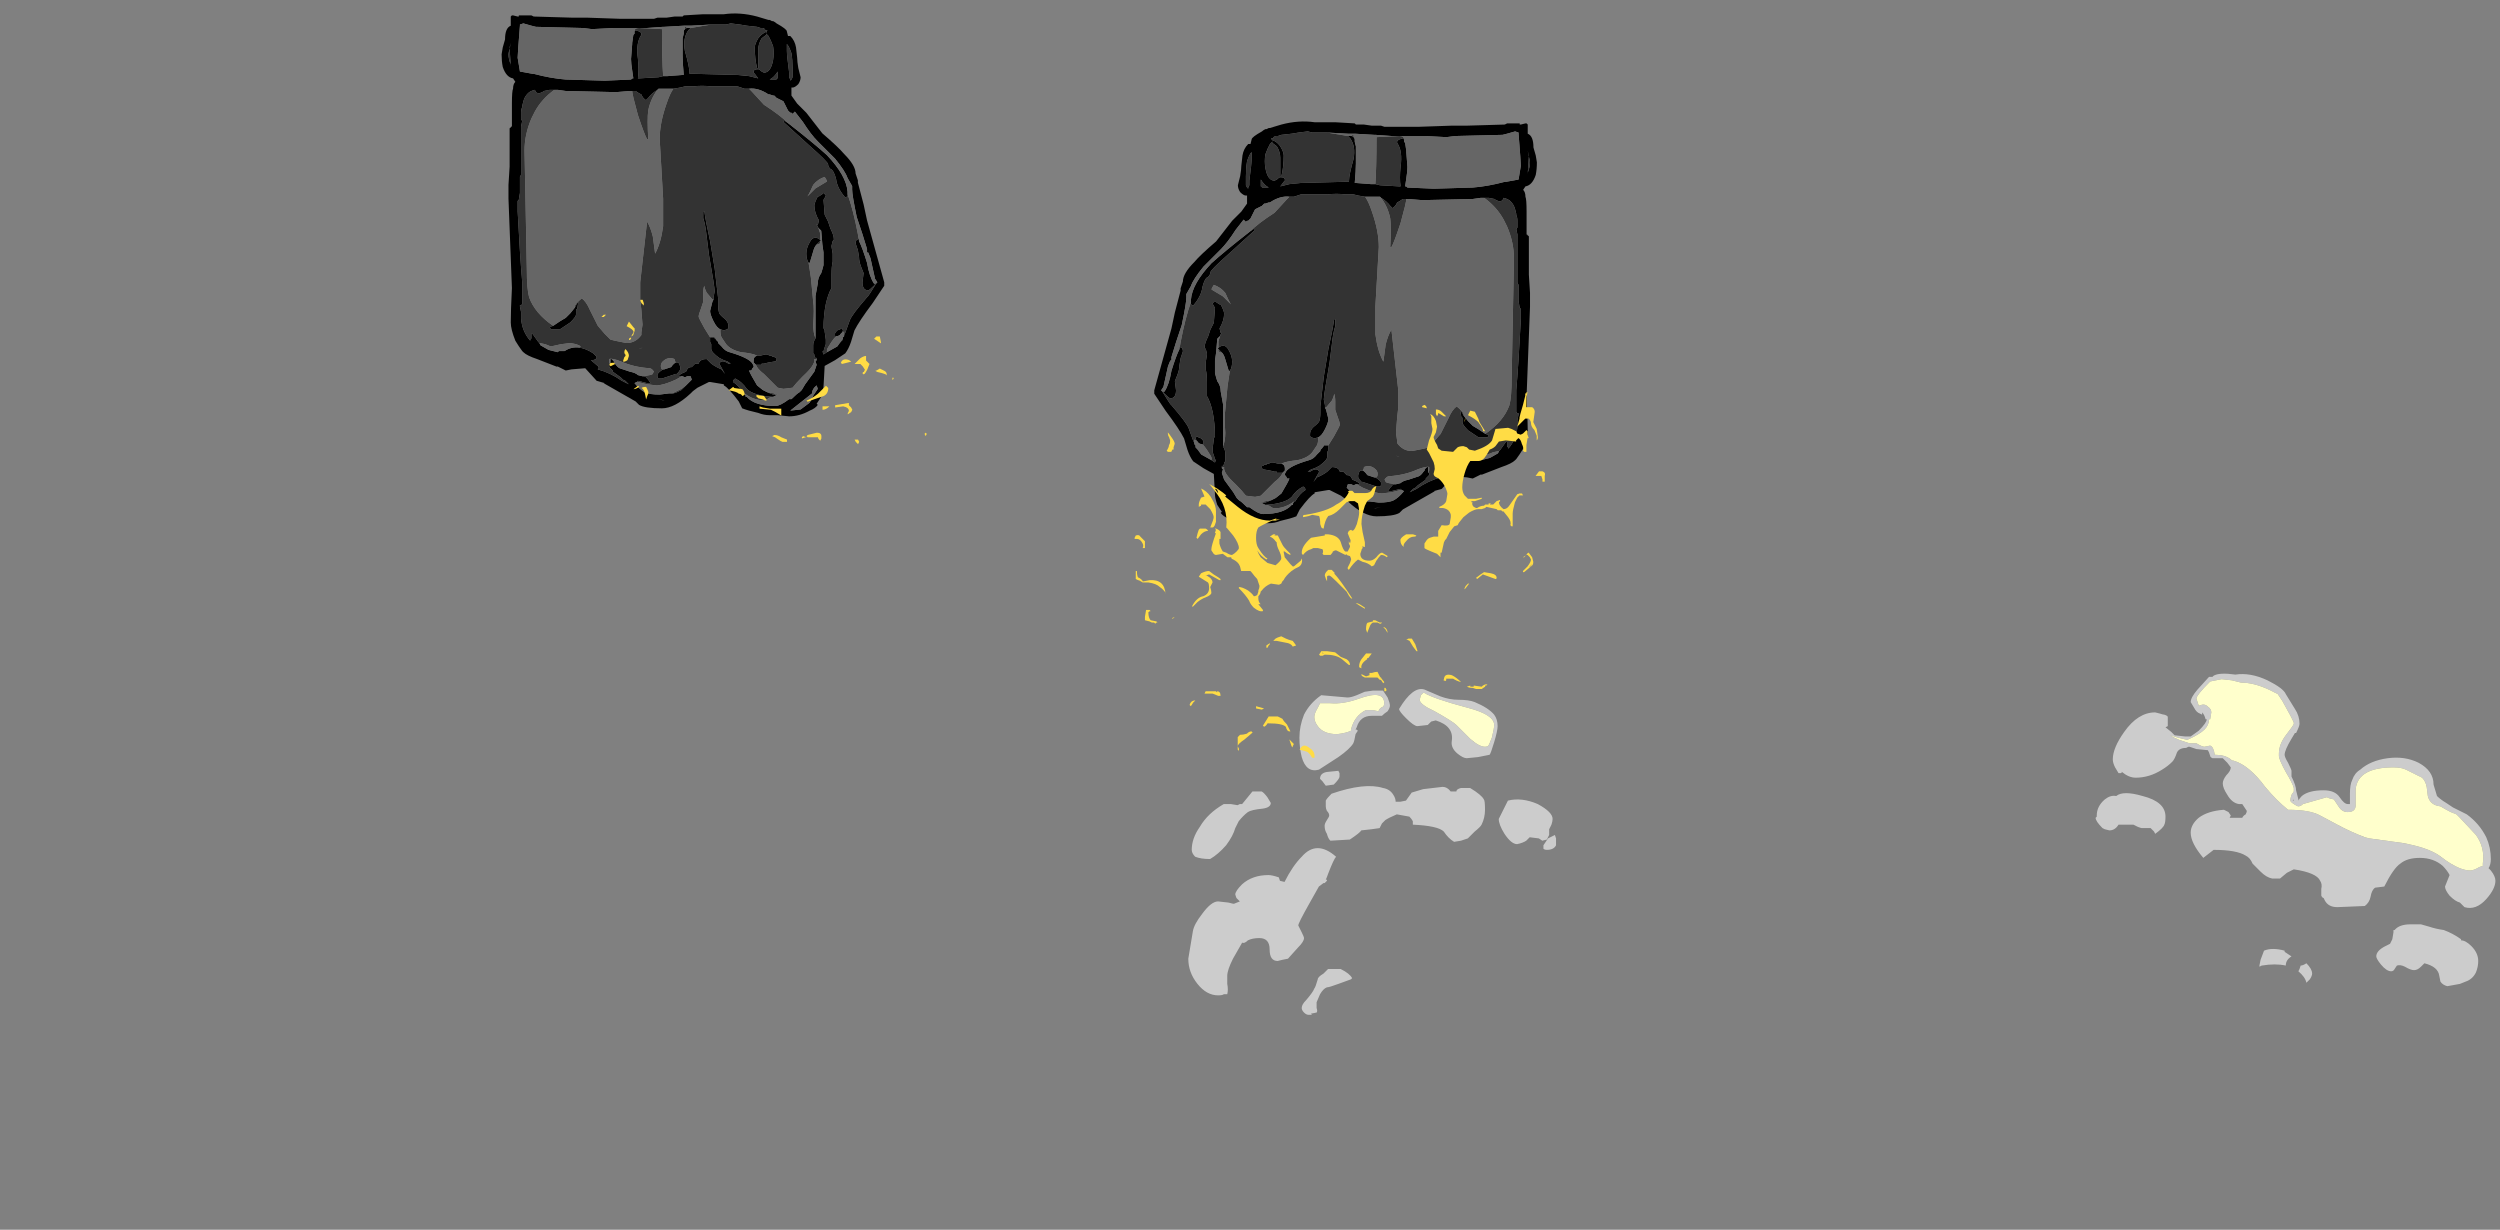 <?xml version="1.0" encoding="UTF-8" standalone="no"?>
<svg xmlns:ffdec="https://www.free-decompiler.com/flash" xmlns:xlink="http://www.w3.org/1999/xlink" ffdec:objectType="frame" height="375.7px" width="763.8px" xmlns="http://www.w3.org/2000/svg">
  <rect width="100%" height="100%" fill="#808080" stroke="none"/>
  <g transform="matrix(1.0, 0.0, 0.0, 1.0, 361.4, 335.85)">
    <use ffdec:characterId="2490" height="14.9" transform="matrix(-7.0, 0.0, 0.0, 7.0, 401.0, -130.1)" width="57.05" xlink:href="#shape0"/>
    <use ffdec:characterId="2480" height="134.4" transform="matrix(1.0, 0.0, 0.0, 1.0, -227.75, -331.85)" width="142.45" xlink:href="#sprite0"/>
    <use ffdec:characterId="2484" height="6.3" transform="matrix(7.0, 0.0, 0.0, 7.0, -177.65, -244.25)" width="14.2" xlink:href="#shape2"/>
    <use ffdec:characterId="2480" height="134.4" transform="matrix(-1.0, 0.0, 0.0, 1.0, 127.75, -298.85)" width="142.45" xlink:href="#sprite0"/>
    <use ffdec:characterId="2481" height="15.95" transform="matrix(-7.0, 0.0, 0.0, 7.0, 110.55, -216.0)" width="17.9" xlink:href="#shape3"/>
  </g>
  <defs>
    <g id="shape0" transform="matrix(1.0, 0.0, 0.0, 1.0, 28.9, 19.55)">
      <path d="M17.15 -18.55 L17.85 -18.85 Q18.35 -19.0 18.95 -18.0 18.95 -17.9 18.65 -17.6 18.3 -17.25 18.15 -17.25 L17.7 -17.3 17.55 -17.45 17.35 -17.5 Q16.55 -17.25 16.65 -16.6 16.7 -16.3 16.4 -16.05 16.15 -15.85 16.0 -15.85 L15.5 -15.9 15.0 -16.0 Q14.95 -16.05 14.8 -16.55 14.65 -17.05 14.65 -17.25 14.65 -17.55 14.8 -17.75 15.05 -18.05 15.65 -18.3 15.9 -18.4 16.35 -18.4 16.75 -18.4 17.15 -18.55 M15.0 -16.5 L15.05 -16.4 Q15.1 -16.35 15.2 -16.35 15.45 -16.35 15.85 -16.7 L16.45 -17.3 Q16.6 -17.45 17.4 -17.9 18.05 -18.2 18.05 -18.4 L18.0 -18.6 17.9 -18.7 17.85 -18.7 Q17.45 -18.45 15.95 -18.05 14.8 -17.75 14.8 -17.3 14.8 -17.15 14.9 -16.75 L15.0 -16.5 M16.7 -14.4 Q16.85 -14.6 17.05 -14.6 L17.9 -14.5 18.4 -14.35 18.65 -14.0 18.9 -13.95 19.1 -13.95 Q19.1 -14.1 19.2 -14.25 19.35 -14.5 19.65 -14.55 20.45 -14.8 21.9 -14.3 22.1 -14.1 22.15 -14.0 L22.15 -13.75 Q22.15 -13.65 22.1 -13.55 22.0 -13.45 22.0 -13.35 22.0 -13.3 22.1 -13.15 22.2 -13.0 22.2 -12.9 22.2 -12.7 22.1 -12.55 22.05 -12.35 21.95 -12.25 L21.1 -12.3 Q20.65 -12.6 20.6 -12.7 L20.15 -12.75 19.8 -12.8 19.7 -13.0 19.55 -13.15 Q19.4 -13.25 19.05 -13.4 L18.5 -13.3 Q18.4 -13.2 18.35 -13.1 L18.35 -12.95 Q17.25 -12.9 17.0 -12.65 16.8 -12.35 16.55 -12.2 L16.25 -12.25 15.95 -12.35 15.65 -12.65 Q15.4 -12.85 15.35 -12.95 15.2 -13.25 15.2 -13.6 15.2 -14.0 15.25 -14.05 15.35 -14.25 15.85 -14.55 L16.25 -14.55 Q16.45 -14.5 16.45 -14.4 L16.7 -14.4 M21.95 -18.25 Q21.4 -18.2 20.7 -18.45 19.6 -18.85 19.6 -18.25 19.6 -18.15 19.65 -18.1 19.8 -18.05 19.85 -17.9 L20.1 -17.95 20.4 -17.95 Q20.9 -17.7 21.05 -17.1 L21.05 -17.05 Q21.25 -16.95 21.65 -16.9 22.25 -16.9 22.5 -17.25 22.65 -17.45 22.65 -17.65 22.65 -17.8 22.5 -18.05 L22.4 -18.25 21.95 -18.25 M21.2 -18.5 L22.35 -18.6 Q22.85 -18.25 23.1 -17.75 23.3 -17.25 23.3 -16.75 23.3 -16.3 23.2 -15.9 23.0 -15.2 22.45 -15.35 L21.6 -15.9 Q21.1 -16.25 20.95 -16.5 20.9 -16.6 20.85 -16.9 L20.75 -17.05 20.8 -17.1 20.85 -17.1 20.8 -17.2 Q20.65 -17.7 20.15 -17.7 L19.7 -17.7 Q19.6 -17.8 19.45 -17.9 19.35 -18.05 19.35 -18.15 19.35 -18.25 19.45 -18.5 L19.65 -18.8 20.1 -18.8 20.45 -18.75 20.8 -18.6 Q21.05 -18.5 21.2 -18.5 M21.6 -15.3 L22.1 -15.25 Q22.4 -15.2 22.4 -14.95 L22.3 -14.85 22.15 -14.65 21.8 -14.7 Q21.55 -14.95 21.55 -15.05 L21.55 -15.2 21.6 -15.3 M21.7 -11.55 Q22.55 -12.3 23.2 -11.55 23.6 -11.15 23.95 -10.45 L24.15 -10.5 24.2 -10.65 Q24.5 -10.75 24.65 -10.75 25.35 -10.75 25.8 -10.35 26.1 -10.05 26.1 -9.9 L26.05 -9.75 25.9 -9.6 26.15 -9.5 26.2 -9.5 26.4 -9.55 26.85 -9.6 Q27.15 -9.6 27.55 -9.05 27.9 -8.6 27.95 -8.3 L28.15 -7.1 Q28.15 -6.5 27.75 -6.0 27.35 -5.5 26.85 -5.5 26.65 -5.5 26.6 -5.55 L26.45 -5.55 Q26.4 -5.75 26.45 -6.0 L26.45 -6.35 Q26.45 -6.6 26.2 -7.1 L25.8 -7.8 Q25.7 -7.75 25.55 -7.9 25.35 -8.0 25.05 -8.0 24.6 -8.0 24.6 -7.5 24.6 -7.0 24.25 -7.0 L24.05 -7.05 23.8 -7.1 23.35 -7.6 Q23.1 -7.85 23.1 -8.0 23.1 -8.05 23.2 -8.25 L23.35 -8.55 Q23.35 -8.65 22.9 -9.45 L22.45 -10.25 22.25 -10.4 22.2 -10.4 22.1 -10.5 22.1 -10.55 22.15 -10.55 Q22.1 -10.65 22.05 -10.8 21.8 -11.45 21.7 -11.55 M14.4 -13.6 L14.6 -13.2 Q14.6 -12.95 14.35 -12.55 14.05 -12.1 13.8 -12.1 13.55 -12.15 13.4 -12.25 L13.25 -12.4 12.85 -12.35 12.7 -12.25 12.5 -12.3 Q12.45 -12.4 12.4 -12.5 L12.4 -12.75 12.3 -12.95 Q12.25 -13.1 12.25 -13.2 12.25 -13.5 12.9 -13.85 13.6 -14.15 14.2 -14.0 L14.4 -13.6 M12.25 -12.45 L12.45 -12.35 12.65 -12.05 12.65 -11.9 Q12.6 -11.85 12.5 -11.85 12.2 -11.85 12.1 -12.05 12.1 -12.2 12.1 -12.35 L12.15 -12.5 12.25 -12.45 M22.25 -6.45 Q22.5 -6.3 22.5 -6.2 22.6 -5.85 22.65 -5.8 22.7 -5.65 23.0 -5.3 23.2 -5.1 23.2 -4.95 23.2 -4.85 23.1 -4.75 23.0 -4.65 22.9 -4.65 L22.75 -4.65 22.8 -4.7 22.55 -4.75 Q22.5 -4.8 22.55 -4.95 L22.55 -5.2 22.4 -5.55 Q22.25 -5.8 22.1 -5.85 22.0 -5.85 21.6 -6.0 L21.05 -6.2 21.0 -6.25 Q21.1 -6.45 21.5 -6.65 L22.05 -6.65 22.25 -6.45 M25.35 -14.4 L25.8 -13.85 25.9 -13.85 26.0 -13.8 26.3 -13.85 26.6 -13.85 Q27.3 -13.45 27.65 -12.85 28.0 -12.35 28.0 -11.85 28.0 -11.7 27.85 -11.55 27.6 -11.45 27.2 -11.45 26.85 -11.65 26.5 -12.05 26.2 -12.45 26.1 -12.8 L25.95 -13.1 Q25.75 -13.35 25.55 -13.5 25.4 -13.6 24.9 -13.65 24.55 -13.7 24.55 -13.9 L24.7 -14.15 Q24.85 -14.35 24.95 -14.4 L25.35 -14.4 M-25.95 -14.2 Q-26.05 -13.8 -26.5 -13.75 -26.75 -13.6 -26.95 -13.5 L-27.2 -13.4 -27.35 -13.25 -28.05 -12.5 Q-28.45 -11.95 -28.35 -11.25 L-28.35 -11.15 -28.2 -11.1 Q-27.95 -10.95 -27.8 -10.95 -27.45 -10.95 -26.95 -11.25 -26.85 -11.3 -26.45 -11.6 -25.95 -11.95 -24.85 -12.15 L-23.4 -12.35 -23.2 -12.4 Q-22.55 -12.65 -22.0 -12.95 L-21.25 -13.35 Q-20.8 -13.6 -19.85 -13.6 -19.35 -14.0 -18.85 -14.6 -18.15 -15.55 -17.45 -15.75 L-17.4 -15.75 -17.35 -15.8 Q-17.1 -16.0 -16.65 -16.0 -16.6 -16.35 -16.45 -16.4 L-16.2 -16.35 Q-16.1 -16.35 -15.85 -16.5 L-15.55 -16.5 -15.1 -16.65 Q-14.85 -16.75 -14.7 -16.85 -15.0 -16.75 -15.45 -16.65 -16.0 -16.9 -16.2 -17.1 -16.4 -17.3 -16.4 -17.55 L-16.45 -17.55 -16.5 -17.85 Q-16.5 -18.0 -16.35 -18.1 -16.2 -18.25 -16.0 -18.15 L-15.95 -18.15 -15.85 -18.45 Q-15.85 -18.6 -16.45 -19.2 L-16.95 -19.3 -17.4 -19.25 -17.8 -19.15 Q-18.35 -19.15 -19.0 -18.85 L-19.4 -18.65 -19.6 -18.35 Q-20.05 -17.55 -20.1 -17.4 L-20.1 -17.35 Q-20.1 -17.3 -19.75 -16.85 -19.45 -16.45 -19.45 -16.05 L-19.45 -15.95 Q-19.45 -15.8 -19.75 -15.25 -20.05 -14.75 -20.1 -14.55 L-20.1 -14.4 -20.0 -14.25 Q-19.95 -14.1 -19.95 -14.0 -19.95 -13.95 -20.1 -13.85 -20.25 -13.75 -20.3 -13.75 -20.4 -13.75 -20.5 -13.85 L-21.55 -14.15 Q-21.6 -14.1 -21.85 -14.05 L-22.05 -13.75 Q-22.2 -13.5 -22.45 -13.5 -22.8 -13.5 -22.8 -13.8 L-22.8 -14.5 Q-22.9 -15.45 -24.45 -15.45 -24.8 -15.45 -25.0 -15.35 L-25.7 -15.0 Q-25.85 -14.85 -25.9 -14.6 L-25.95 -14.2 M-26.2 -14.7 Q-26.2 -15.3 -25.55 -15.65 -24.95 -15.95 -24.2 -15.85 -23.45 -15.75 -23.0 -15.35 -22.75 -15.2 -22.65 -14.9 -22.55 -14.7 -22.55 -14.3 L-22.55 -13.85 -22.45 -13.85 Q-22.3 -13.85 -22.1 -14.15 -21.9 -14.45 -21.4 -14.45 -20.75 -14.45 -20.45 -14.2 -20.35 -14.1 -20.3 -14.0 L-20.3 -14.05 -20.2 -14.45 Q-20.2 -14.65 -20.0 -15.05 L-20.0 -15.3 Q-20.0 -15.35 -19.85 -15.65 -19.7 -15.9 -19.7 -16.0 -19.7 -16.2 -20.0 -16.7 L-20.15 -16.95 -20.2 -16.95 Q-20.35 -17.25 -20.35 -17.35 -20.35 -17.7 -20.15 -18.0 L-19.75 -18.65 Q-19.65 -18.9 -18.95 -19.25 -18.2 -19.6 -17.55 -19.5 -16.85 -19.6 -16.6 -19.45 L-16.55 -19.4 -16.4 -19.4 -15.9 -18.85 Q-15.6 -18.5 -15.6 -18.3 L-15.75 -18.05 Q-15.85 -17.85 -16.0 -17.8 L-16.1 -17.75 -16.1 -17.85 Q-16.2 -17.75 -16.25 -17.55 L-16.3 -17.55 Q-16.3 -17.4 -15.95 -17.05 L-15.6 -16.8 -15.35 -16.8 -14.9 -16.85 -14.75 -17.0 -14.5 -17.2 -14.6 -17.25 -14.6 -17.65 Q-14.6 -17.7 -14.45 -17.75 -14.4 -17.75 -14.25 -17.8 L-14.05 -17.85 Q-13.3 -17.85 -12.7 -17.0 -12.2 -16.3 -12.2 -15.8 -12.2 -15.65 -12.3 -15.45 L-12.45 -15.2 -12.55 -15.2 Q-12.6 -15.2 -12.6 -15.3 L-12.6 -15.25 Q-12.9 -15.0 -13.2 -15.0 -13.8 -15.0 -14.35 -15.35 -14.6 -15.5 -14.8 -15.7 -14.9 -15.8 -15.0 -16.1 -15.1 -16.3 -15.4 -16.3 L-15.5 -16.35 -15.55 -16.35 -15.85 -16.25 -16.35 -16.2 -16.4 -16.1 -16.45 -15.95 Q-16.45 -15.9 -16.55 -15.85 L-17.0 -15.85 Q-17.05 -15.8 -17.2 -15.65 L-17.35 -15.45 Q-17.35 -15.3 -17.15 -15.1 -17.0 -14.9 -17.0 -14.75 -17.0 -14.55 -17.2 -14.25 -17.4 -13.9 -17.7 -13.85 L-17.85 -13.85 -18.05 -13.55 Q-18.05 -13.5 -18.0 -13.4 -17.9 -13.35 -17.85 -13.25 L-17.3 -13.25 -17.35 -13.35 -17.25 -13.5 -17.05 -13.6 Q-16.35 -13.55 -15.95 -13.25 -15.6 -12.95 -15.6 -12.6 -15.6 -12.15 -16.15 -11.5 L-16.6 -11.85 Q-17.6 -11.85 -18.0 -11.6 -18.2 -11.5 -18.3 -11.25 L-18.65 -10.9 Q-18.9 -10.65 -19.15 -10.6 L-19.5 -10.6 -19.8 -10.85 -20.1 -11.0 Q-21.1 -10.85 -21.25 -10.5 -21.35 -10.35 -21.3 -10.15 L-21.3 -9.85 Q-21.35 -9.75 -21.4 -9.75 L-21.45 -9.65 Q-21.6 -9.35 -22.0 -9.35 L-23.2 -9.4 Q-23.4 -9.55 -23.45 -9.8 -23.5 -10.1 -23.65 -10.2 L-24.05 -10.25 Q-24.45 -11.05 -24.75 -11.25 -25.05 -11.5 -25.6 -11.5 -26.2 -11.5 -26.6 -11.15 -26.8 -10.95 -26.9 -10.75 L-26.7 -10.25 Q-26.7 -10.1 -26.9 -9.85 -27.15 -9.6 -27.35 -9.55 L-27.4 -9.5 Q-27.45 -9.45 -27.55 -9.35 -28.05 -9.2 -28.5 -9.7 -28.9 -10.15 -28.9 -10.5 -28.9 -10.7 -28.7 -10.95 L-28.6 -11.05 Q-28.7 -11.2 -28.7 -11.45 -28.7 -11.95 -28.5 -12.4 -28.2 -13.0 -27.65 -13.4 L-27.05 -13.7 -26.75 -13.9 Q-26.5 -14.05 -26.35 -14.2 L-26.2 -14.7 M-26.65 -8.35 Q-26.3 -8.4 -26.0 -8.5 L-25.65 -8.6 -25.2 -8.6 Q-24.7 -8.6 -24.5 -8.35 L-24.45 -8.35 -24.45 -8.25 -24.4 -7.95 Q-24.35 -7.85 -24.3 -7.75 L-24.1 -7.65 Q-23.7 -7.45 -23.7 -7.2 -23.7 -7.1 -23.9 -6.85 -24.15 -6.55 -24.35 -6.55 -24.45 -6.55 -24.5 -6.65 L-24.6 -6.8 Q-24.75 -6.85 -24.95 -6.75 -25.2 -6.6 -25.35 -6.6 -25.5 -6.6 -25.65 -6.75 L-25.8 -6.9 Q-26.4 -6.75 -26.45 -6.35 L-26.5 -6.1 Q-26.6 -5.95 -26.8 -5.9 L-27.35 -6.0 -27.6 -6.1 Q-27.9 -6.2 -28.05 -6.5 -28.15 -6.75 -28.15 -7.0 -28.15 -7.35 -27.85 -7.65 -27.6 -7.9 -27.4 -7.9 L-27.4 -7.95 Q-27.05 -8.2 -26.65 -8.35 M-12.35 -14.2 Q-12.1 -14.25 -11.85 -14.05 -11.5 -13.75 -11.5 -13.35 L-11.5 -13.3 -11.45 -13.25 Q-11.45 -13.1 -11.75 -12.8 L-11.85 -12.75 -12.05 -12.7 Q-12.3 -12.7 -12.45 -12.95 L-13.1 -12.95 -13.3 -12.85 -13.45 -12.8 -13.85 -12.8 -14.0 -12.65 -14.05 -12.55 Q-14.4 -12.8 -14.45 -12.95 -14.5 -13.05 -14.5 -13.3 -14.5 -13.95 -13.5 -14.2 -12.65 -14.45 -12.35 -14.2 M-12.35 -13.95 L-12.35 -13.95 M-20.05 -14.0 L-20.1 -14.05 -20.1 -14.0 -20.05 -14.0 M-20.65 -6.9 Q-20.5 -6.8 -20.4 -6.8 L-20.35 -6.65 -20.3 -6.55 Q-20.6 -6.3 -20.65 -6.05 L-20.8 -6.2 Q-20.9 -6.35 -20.9 -6.45 -20.9 -6.65 -20.65 -6.9 M-20.0 -7.2 L-19.7 -7.4 -19.7 -7.45 Q-19.15 -7.6 -18.8 -7.45 L-18.65 -7.05 -18.6 -6.8 -18.6 -6.75 -18.7 -6.8 Q-19.3 -6.9 -19.75 -6.8 -19.75 -7.05 -20.0 -7.2" fill="#cccccc" fill-rule="evenodd" stroke="none"/>
      <path d="M15.0 -16.5 L14.9 -16.75 Q14.8 -17.15 14.8 -17.3 14.8 -17.75 15.95 -18.05 17.45 -18.45 17.85 -18.7 L17.9 -18.7 18.0 -18.6 18.05 -18.4 Q18.05 -18.2 17.4 -17.9 16.6 -17.45 16.45 -17.3 L15.85 -16.7 Q15.45 -16.35 15.2 -16.35 15.1 -16.35 15.05 -16.4 L15.0 -16.5 M21.95 -18.25 L22.4 -18.25 22.5 -18.05 Q22.65 -17.8 22.65 -17.65 22.65 -17.45 22.5 -17.25 22.25 -16.9 21.65 -16.9 21.25 -16.95 21.05 -17.05 L21.05 -17.1 Q20.9 -17.7 20.4 -17.95 L20.1 -17.95 19.85 -17.9 Q19.8 -18.05 19.65 -18.1 19.6 -18.15 19.6 -18.25 19.6 -18.85 20.7 -18.45 21.4 -18.2 21.95 -18.25 M-25.95 -14.2 L-25.9 -14.6 Q-25.85 -14.85 -25.7 -15.0 L-25.0 -15.35 Q-24.8 -15.45 -24.45 -15.45 -22.9 -15.45 -22.8 -14.5 L-22.8 -13.8 Q-22.8 -13.5 -22.45 -13.5 -22.2 -13.5 -22.05 -13.75 L-21.85 -14.05 Q-21.6 -14.1 -21.55 -14.15 L-20.5 -13.85 Q-20.4 -13.75 -20.3 -13.75 -20.25 -13.75 -20.1 -13.85 -19.95 -13.95 -19.95 -14.0 -19.95 -14.1 -20.0 -14.25 L-20.1 -14.4 -20.1 -14.55 Q-20.05 -14.75 -19.75 -15.25 -19.45 -15.8 -19.45 -15.95 L-19.45 -16.05 Q-19.45 -16.45 -19.75 -16.85 -20.1 -17.3 -20.1 -17.35 L-20.1 -17.4 Q-20.05 -17.55 -19.6 -18.35 L-19.4 -18.65 -19.0 -18.85 Q-18.35 -19.15 -17.8 -19.15 L-17.4 -19.25 -16.95 -19.3 -16.45 -19.2 Q-15.85 -18.6 -15.85 -18.45 L-15.95 -18.15 -16.0 -18.15 Q-16.2 -18.25 -16.35 -18.1 -16.5 -18.0 -16.5 -17.85 L-16.45 -17.55 -16.4 -17.55 Q-16.4 -17.3 -16.2 -17.1 -16.0 -16.9 -15.45 -16.65 -15.0 -16.75 -14.7 -16.85 -14.85 -16.75 -15.1 -16.65 L-15.55 -16.5 -15.85 -16.5 Q-16.1 -16.35 -16.2 -16.35 L-16.45 -16.4 Q-16.6 -16.35 -16.65 -16.0 -17.1 -16.0 -17.35 -15.8 L-17.4 -15.75 -17.45 -15.75 Q-18.15 -15.55 -18.85 -14.6 -19.35 -14.0 -19.85 -13.6 -20.8 -13.6 -21.25 -13.35 L-22.0 -12.95 Q-22.55 -12.65 -23.2 -12.4 L-23.4 -12.35 -24.85 -12.15 Q-25.95 -11.95 -26.45 -11.6 -26.85 -11.3 -26.95 -11.25 -27.45 -10.95 -27.8 -10.95 -27.95 -10.95 -28.2 -11.1 L-28.35 -11.15 -28.35 -11.25 Q-28.45 -11.95 -28.05 -12.5 L-27.35 -13.25 -27.2 -13.4 -26.95 -13.5 Q-26.75 -13.6 -26.5 -13.75 -26.05 -13.8 -25.95 -14.2" fill="#ffffcc" fill-rule="evenodd" stroke="none"/>
    </g>
    <g id="sprite0" transform="matrix(1.0, 0.0, 0.0, 1.0, 19.6, 2.1)">
      <use ffdec:characterId="2476" height="17.6" transform="matrix(7.0, 0.0, 0.0, 7.0, 0.0, -2.1)" width="16.7" xlink:href="#shape1"/>
    </g>
    <g id="shape1" transform="matrix(1.0, 0.0, 0.0, 1.0, 0.0, 0.3)">
      <path d="M0.45 -0.2 L0.5 -0.2 0.7 -0.15 0.75 -0.15 0.75 -0.2 1.3 -0.2 1.4 -0.15 3.1 -0.1 3.75 -0.1 5.2 -0.05 6.65 -0.05 6.8 -0.1 7.2 -0.1 7.55 -0.15 7.9 -0.15 7.95 -0.2 8.8 -0.25 9.7 -0.25 Q10.4 -0.35 11.15 -0.15 L11.65 0.0 11.7 0.0 11.8 0.05 11.85 0.05 Q11.95 0.1 12.0 0.15 12.45 0.4 12.45 0.5 L12.5 0.7 12.6 0.7 Q12.8 0.9 12.85 1.2 L12.9 1.65 Q12.9 1.8 12.95 2.1 L13.05 2.5 Q13.05 2.65 12.95 2.8 12.8 2.95 12.7 2.95 L12.65 2.95 12.65 3.3 12.9 3.65 13.3 4.05 14.0 4.95 Q14.7 5.55 14.95 5.85 15.45 6.35 15.45 6.7 L15.55 7.0 15.55 7.1 15.8 8.05 15.95 8.75 16.7 11.45 16.7 11.6 16.2 12.35 Q15.6 13.15 15.4 13.55 15.35 13.7 15.25 14.05 15.15 14.35 15.0 14.55 L14.55 14.85 Q14.2 15.05 14.1 15.1 L14.05 16.0 Q14.05 16.15 13.95 16.45 L13.75 16.75 13.8 16.8 Q13.7 16.95 13.45 17.05 13.0 17.3 12.55 17.3 L12.05 17.25 11.7 17.25 Q11.45 17.25 11.2 17.15 10.75 17.05 10.5 16.95 L10.35 16.65 Q9.9 16.05 9.7 15.95 L9.7 15.9 9.1 15.8 9.05 15.8 8.55 16.05 8.35 16.2 8.25 16.3 Q7.55 16.95 7.0 16.95 6.25 16.95 6.0 16.8 L5.85 16.65 Q4.9 16.1 4.45 15.85 L4.5 15.85 4.15 15.75 3.65 15.2 3.05 15.25 2.8 15.3 2.4 15.1 2.45 15.15 1.55 14.8 Q1.1 14.65 0.95 14.5 L0.9 14.45 Q0.75 14.25 0.6 14.0 0.4 13.5 0.4 13.2 0.4 12.7 0.45 11.7 L0.3 7.8 0.3 7.2 0.35 6.4 0.35 4.75 Q0.35 4.7 0.4 4.7 0.4 4.65 0.45 4.65 L0.45 3.65 Q0.45 3.1 0.5 3.0 0.5 2.8 0.6 2.7 L0.5 2.55 Q0.2 2.5 0.05 2.05 0.0 1.8 0.0 1.5 L0.05 1.2 0.15 0.85 Q0.15 0.35 0.4 0.25 L0.4 -0.15 0.45 -0.2 M8.25 0.35 L8.15 0.45 Q7.9 0.8 8.0 1.35 8.2 2.05 8.2 2.3 L8.2 2.35 8.4 2.35 10.3 2.4 10.8 2.45 11.2 2.55 11.05 2.35 11.0 2.3 11.0 2.25 Q11.0 2.15 11.2 2.15 11.25 2.15 11.35 2.25 L11.45 2.3 Q11.75 2.3 11.85 1.75 11.9 1.45 11.85 1.15 L11.75 0.9 11.65 0.7 11.55 0.6 11.55 0.55 11.6 0.45 11.5 0.45 11.5 0.4 11.4 0.35 11.3 0.35 11.15 0.3 10.7 0.25 10.4 0.2 10.0 0.15 9.8 0.2 9.15 0.2 8.25 0.25 7.95 0.25 7.1 0.3 7.05 0.3 6.35 0.35 4.9 0.35 3.95 0.4 3.55 0.35 3.5 0.35 1.5 0.3 1.3 0.25 0.95 0.15 0.8 0.2 0.8 0.25 Q0.7 1.5 0.7 1.65 L0.8 2.25 1.35 2.35 1.4 2.35 Q2.15 2.55 2.8 2.6 L4.5 2.65 5.65 2.6 5.7 2.55 5.75 2.55 5.7 2.2 Q5.65 1.9 5.65 1.7 L5.7 1.05 5.7 1.0 5.75 0.65 5.8 0.6 5.8 0.5 5.85 0.45 6.0 0.5 Q6.1 0.55 6.1 0.6 L6.1 0.65 Q5.85 1.0 5.95 1.7 6.0 2.2 5.95 2.55 L6.0 2.55 6.85 2.5 7.05 2.45 7.25 2.45 7.9 2.4 7.95 2.4 Q7.9 1.85 7.9 1.55 L7.9 0.8 7.95 0.6 7.95 0.5 Q7.95 0.45 8.0 0.4 8.05 0.35 8.1 0.35 L8.25 0.35 M12.45 1.35 Q12.45 1.55 12.55 2.3 L12.55 2.5 12.6 2.6 12.6 2.65 12.65 2.6 12.7 2.5 12.7 2.1 Q12.7 1.75 12.65 1.45 12.55 1.15 12.45 1.05 L12.45 1.35 M11.7 2.6 L12.0 2.6 12.0 2.55 12.05 2.55 12.05 2.25 Q11.9 2.5 11.7 2.6 M16.35 11.5 L16.4 11.45 16.3 11.3 16.1 10.4 16.0 10.15 15.95 10.15 15.95 10.0 15.75 9.35 15.5 8.6 Q15.3 7.65 15.3 7.4 L15.3 7.25 15.1 6.9 Q15.0 6.6 14.55 6.05 L13.8 5.3 Q13.5 5.0 13.15 4.45 L12.8 4.0 12.7 4.1 12.65 4.05 12.6 4.05 12.5 3.95 12.3 3.55 Q12.2 3.5 12.0 3.4 L11.9 3.3 11.85 3.3 11.7 3.25 11.65 3.25 Q11.2 2.95 10.8 3.0 L10.6 3.0 10.3 2.9 9.15 2.9 Q8.75 2.85 8.35 2.9 L8.0 2.9 7.8 2.95 7.5 3.0 6.85 3.0 6.8 3.05 Q6.55 3.2 6.4 3.4 L6.3 3.5 Q6.15 3.4 6.1 3.25 L6.0 3.2 5.85 3.1 5.7 3.1 5.6 3.1 5.0 3.15 2.8 3.1 2.45 3.05 2.3 3.05 2.1 3.05 1.85 3.1 Q1.8 3.15 1.65 3.2 1.55 3.2 1.5 3.15 L1.45 3.05 Q1.25 3.1 1.15 3.2 1.0 3.35 0.95 3.55 L0.9 3.75 0.9 3.8 Q0.85 3.9 0.85 4.05 L0.85 4.35 0.9 4.4 0.85 4.65 0.85 6.75 0.8 6.85 0.8 7.55 0.75 7.85 0.7 7.9 0.7 8.35 Q0.8 10.3 0.9 11.45 L0.9 12.4 0.85 12.45 0.8 12.45 0.8 12.5 0.85 12.75 0.85 13.05 Q0.9 13.6 1.25 14.0 L1.25 13.95 1.3 13.9 1.3 13.7 1.35 13.7 Q1.45 13.85 1.6 14.05 L1.65 14.1 1.7 14.2 2.05 14.4 2.45 14.5 2.5 14.45 2.75 14.45 Q3.05 14.25 3.4 14.3 3.7 14.35 4.0 14.55 L4.15 14.7 Q4.15 14.85 3.9 14.85 L4.25 15.15 Q4.2 15.2 4.2 15.25 4.75 15.4 5.25 15.75 L5.55 15.9 5.4 15.75 5.3 15.7 5.2 15.6 4.85 15.35 4.85 15.3 4.7 15.15 4.7 15.05 4.75 15.05 4.75 14.8 4.8 14.8 4.9 14.9 4.9 14.95 4.95 15.0 Q5.05 15.15 5.15 15.2 5.3 15.25 5.6 15.35 5.85 15.4 5.95 15.5 L6.15 15.55 Q6.3 15.55 6.35 15.65 L6.4 15.7 6.5 15.85 6.35 15.85 5.95 15.75 5.9 15.8 5.8 15.85 Q6.05 16.15 6.25 16.25 6.45 16.35 6.9 16.35 L7.3 16.3 7.45 16.3 7.5 16.3 7.65 16.25 7.85 16.15 8.05 15.95 8.3 15.7 8.25 15.55 8.1 15.55 8.0 15.6 7.9 15.55 7.85 15.55 7.75 15.55 7.75 15.5 Q7.9 15.4 8.05 15.35 L8.1 15.25 Q8.15 15.15 8.3 15.15 L8.45 15.0 8.6 15.0 Q8.65 14.8 8.95 14.8 L9.15 15.0 Q9.35 15.15 9.6 15.25 L9.75 15.45 9.5 15.0 Q9.6 14.8 9.9 15.0 L10.0 15.0 9.85 14.9 9.7 14.85 9.5 14.75 Q9.15 14.5 9.15 14.35 L9.15 14.15 9.1 14.05 9.1 13.85 9.3 13.85 9.3 13.9 9.35 13.9 9.35 13.95 9.45 14.05 9.45 14.1 9.6 14.25 Q9.75 14.45 9.95 14.5 10.8 14.75 10.95 15.0 L11.0 15.1 11.0 15.15 10.95 15.2 10.9 15.3 10.8 15.3 Q10.85 15.45 11.15 15.95 L11.4 16.15 11.6 16.25 11.85 16.35 11.9 16.35 12.05 16.35 11.85 16.45 Q11.0 16.4 10.7 16.1 10.5 15.8 10.2 15.65 10.1 15.7 10.1 15.8 10.35 15.95 10.55 16.3 L10.6 16.3 10.65 16.4 10.65 16.45 10.7 16.45 Q11.05 16.85 11.95 16.85 12.15 16.85 12.55 16.55 L12.65 16.55 Q12.9 16.3 13.0 16.25 L13.1 16.15 13.25 15.9 13.65 15.35 13.75 15.05 13.7 14.9 13.75 14.85 13.75 14.8 13.75 14.75 13.7 14.75 Q13.65 14.7 13.65 14.6 L13.6 14.55 13.6 14.2 Q13.6 14.05 13.7 13.9 L13.7 13.25 Q13.7 12.35 13.7 12.05 L13.8 11.5 Q13.8 11.25 13.95 11.05 14.0 10.9 14.05 10.7 L14.05 10.3 Q14.05 10.25 14.05 10.15 L14.0 9.8 13.95 9.2 13.8 9.05 13.8 9.0 13.75 8.95 13.75 8.9 13.8 8.95 13.85 8.75 Q13.65 8.4 13.65 8.1 13.65 8.0 13.8 7.7 L13.85 7.7 14.0 7.6 14.05 7.55 14.15 7.65 Q14.15 7.7 14.05 7.85 L14.1 8.5 14.25 8.8 14.35 9.1 Q14.5 9.4 14.5 9.55 L14.5 9.6 14.45 9.65 14.4 9.85 14.4 9.9 14.45 10.2 14.45 10.55 Q14.4 10.75 14.4 11.1 L14.4 11.7 Q14.25 11.95 14.15 12.4 14.05 12.9 14.05 13.45 L14.1 13.55 14.1 13.6 14.15 13.95 14.15 14.15 Q14.05 14.4 14.05 14.5 L14.0 14.45 14.05 14.6 14.2 14.5 14.65 14.25 14.8 14.05 14.9 13.95 14.9 13.9 14.9 13.85 14.95 13.8 14.95 13.75 15.0 13.65 15.2 13.1 Q15.3 12.85 15.95 12.1 L16.0 12.05 16.1 11.9 16.35 11.5 M12.5 4.5 Q13.65 5.4 14.2 5.9 15.05 6.8 15.1 7.5 L15.1 7.6 15.1 7.7 15.0 7.75 Q14.65 7.35 14.6 6.95 14.5 6.55 14.35 6.5 14.25 6.4 14.25 6.3 14.25 6.2 13.4 5.45 L12.3 4.45 12.35 4.4 12.5 4.5 M15.6 9.65 Q15.75 9.95 15.95 10.6 16.05 11.2 16.25 11.5 L16.3 11.55 Q16.05 11.8 16.0 11.8 15.75 11.8 15.75 11.45 L15.8 11.05 15.7 10.8 Q15.6 10.55 15.6 10.35 L15.55 10.05 15.45 9.75 Q15.45 9.65 15.5 9.6 L15.6 9.55 15.6 9.65 M13.9 9.6 L13.95 9.6 13.9 9.65 13.75 9.8 Q13.65 9.9 13.6 10.1 L13.45 10.6 13.4 10.6 Q13.3 10.45 13.3 10.2 13.3 9.95 13.45 9.7 13.55 9.5 13.7 9.5 13.75 9.5 13.85 9.55 L13.9 9.6 M14.15 9.6 L14.15 9.6 M14.6 13.8 Q14.55 13.9 14.55 13.7 14.55 13.65 14.65 13.55 14.8 13.5 14.85 13.45 L14.9 13.55 14.85 13.65 14.8 13.7 Q14.75 13.8 14.6 13.8 M11.35 0.8 Q11.2 1.05 11.2 1.3 11.2 1.85 11.2 2.1 L11.15 2.1 Q11.05 1.7 11.05 1.2 11.05 1.05 11.2 0.8 11.35 0.6 11.5 0.55 11.55 0.45 11.55 0.65 L11.35 0.8 M3.2 12.55 Q3.3 12.35 3.35 12.3 L3.3 12.6 3.25 12.65 3.25 12.85 Q3.25 12.95 3.0 13.2 L2.55 13.5 2.15 13.5 2.1 13.4 2.25 13.35 2.55 13.15 2.8 13.0 3.0 12.8 3.2 12.55 M0.35 1.2 L0.4 1.0 0.35 1.25 Q0.3 1.45 0.3 1.5 0.3 1.7 0.4 1.95 L0.4 2.0 0.35 1.25 0.35 1.2 M1.75 14.05 L1.75 14.05 M9.25 12.2 L9.25 12.1 9.3 11.85 Q9.3 11.65 9.05 10.25 L8.95 9.45 Q8.9 8.95 8.8 8.65 L8.8 8.35 8.85 8.35 Q8.9 8.75 9.1 9.65 L9.3 10.85 9.45 12.15 9.45 12.45 Q9.45 12.65 9.5 12.8 9.55 12.9 9.75 13.05 9.9 13.2 9.9 13.35 L9.9 13.45 9.85 13.5 9.7 13.55 9.55 13.5 Q9.4 13.45 9.25 13.15 9.1 12.85 9.1 12.7 L9.2 12.3 9.25 12.2 M11.15 14.65 L11.3 14.65 11.5 14.6 11.6 14.6 11.7 14.65 11.8 14.65 11.8 14.7 11.9 14.7 11.95 14.75 12.0 14.75 12.0 14.85 11.95 14.9 11.65 14.95 11.45 15.0 11.35 15.0 11.35 15.05 11.1 15.05 11.0 14.95 Q11.0 14.9 11.0 14.85 11.0 14.7 11.15 14.65 M7.6 14.95 L7.7 14.95 7.75 15.0 7.8 15.15 7.8 15.25 Q7.75 15.35 7.65 15.45 L7.6 15.45 7.0 15.65 6.85 15.65 Q6.8 15.65 6.8 15.5 6.8 15.4 7.05 15.25 L7.1 15.25 7.4 15.15 Q7.5 15.0 7.6 14.95 M6.0 14.35 L6.15 14.3 6.05 14.35 6.0 14.35 M7.1 16.6 L6.8 16.55 7.05 16.6 7.1 16.6 M13.75 15.95 Q13.55 16.1 13.55 16.3 L12.6 17.05 13.05 17.0 13.45 16.7 Q13.5 16.6 13.6 16.4 L13.8 16.1 13.75 15.95" fill="#000000" fill-rule="evenodd" stroke="none"/>
      <path d="M9.15 0.2 L9.8 0.2 10.0 0.15 10.4 0.2 10.7 0.25 11.15 0.3 11.3 0.35 11.4 0.35 11.5 0.4 11.5 0.45 11.6 0.45 11.55 0.55 11.55 0.6 11.65 0.7 11.75 0.9 11.85 1.15 Q11.9 1.45 11.85 1.75 11.75 2.3 11.45 2.3 L11.35 2.25 Q11.25 2.15 11.2 2.15 11.0 2.15 11.0 2.25 L11.0 2.3 11.05 2.35 11.2 2.55 10.8 2.45 10.3 2.4 8.4 2.35 8.2 2.35 8.2 2.3 Q8.2 2.05 8.0 1.35 7.9 0.8 8.15 0.45 L8.25 0.35 9.15 0.2 M8.1 0.35 Q8.05 0.35 8.0 0.4 L8.0 0.3 Q8.05 0.3 8.1 0.35 M7.05 2.45 L6.85 2.5 6.0 2.55 5.95 2.55 Q6.0 2.2 5.95 1.7 5.85 1.0 6.1 0.65 L6.1 0.6 Q6.1 0.55 6.0 0.5 L5.85 0.45 5.8 0.5 5.8 0.6 5.8 0.5 Q5.8 0.35 6.0 0.35 L7.0 0.4 Q7.0 1.75 7.05 2.45 M11.7 2.6 Q11.9 2.5 12.05 2.25 L12.05 2.55 12.0 2.55 12.0 2.6 11.7 2.6 M12.45 1.35 L12.45 1.05 Q12.55 1.15 12.65 1.45 12.7 1.75 12.7 2.1 L12.7 2.5 12.65 2.6 12.6 2.65 12.6 2.6 12.55 2.5 12.55 2.3 Q12.45 1.55 12.45 1.35 M10.8 3.0 L10.9 3.1 11.45 3.7 Q12.15 4.15 12.5 4.5 L12.35 4.4 12.3 4.45 13.4 5.45 Q14.25 6.2 14.25 6.3 14.25 6.4 14.35 6.5 14.5 6.55 14.6 6.95 14.65 7.35 15.0 7.75 L15.1 7.7 15.1 7.6 Q15.35 8.3 15.55 9.35 L15.6 9.65 15.6 9.55 15.5 9.6 Q15.45 9.65 15.45 9.75 L15.55 10.05 15.6 10.35 Q15.6 10.55 15.7 10.8 L15.8 11.05 15.75 11.45 Q15.75 11.8 16.0 11.8 16.05 11.8 16.3 11.55 L16.25 11.5 16.35 11.5 16.1 11.9 16.0 12.05 15.95 12.1 Q15.3 12.85 15.2 13.1 L15.0 13.65 14.95 13.75 14.95 13.6 14.85 13.65 14.9 13.55 14.85 13.45 Q14.8 13.5 14.65 13.55 14.55 13.65 14.55 13.7 14.55 13.9 14.6 13.8 14.5 13.9 14.4 14.05 14.2 14.35 14.2 14.4 L14.2 14.5 14.05 14.6 14.0 14.45 14.05 14.5 Q14.05 14.4 14.15 14.15 L14.15 13.95 14.1 13.6 14.1 13.55 14.05 13.45 Q14.05 12.9 14.15 12.4 14.25 11.95 14.4 11.7 L14.4 11.1 Q14.4 10.75 14.45 10.55 L14.45 10.2 14.4 9.9 14.4 9.85 14.45 9.65 14.5 9.6 14.5 9.55 Q14.5 9.4 14.35 9.1 L14.25 8.8 14.1 8.5 14.05 7.85 Q14.15 7.7 14.15 7.65 L14.05 7.55 14.0 7.6 13.85 7.7 13.8 7.7 Q13.65 8.0 13.65 8.1 13.65 8.4 13.85 8.75 L13.8 8.95 13.75 8.9 13.75 8.95 13.8 9.0 13.9 9.3 13.9 9.6 13.85 9.55 Q13.75 9.5 13.7 9.5 13.55 9.5 13.45 9.7 13.3 9.95 13.3 10.2 13.3 10.45 13.4 10.6 L13.5 11.25 13.6 12.3 Q13.65 12.6 13.6 13.3 13.6 13.65 13.7 13.9 13.6 14.05 13.6 14.2 L13.6 14.55 13.65 14.6 Q13.65 14.7 13.7 14.75 L13.75 14.75 13.75 14.8 13.65 14.8 Q13.7 15.05 13.15 15.55 12.85 15.85 12.7 16.05 L12.3 16.1 12.05 16.05 11.45 15.45 Q11.25 15.3 11.15 15.15 L11.1 15.05 11.35 15.05 11.35 15.0 11.45 15.0 11.65 14.95 11.95 14.9 12.0 14.85 12.0 14.75 11.95 14.75 11.9 14.7 11.8 14.7 11.8 14.65 11.7 14.65 11.6 14.6 11.5 14.6 11.3 14.65 11.15 14.65 Q10.95 14.55 10.45 14.5 10.0 14.4 9.8 14.15 L9.6 13.85 Q9.55 13.75 9.55 13.6 L9.55 13.5 9.7 13.55 9.85 13.5 9.9 13.45 9.9 13.35 Q9.9 13.2 9.75 13.05 9.55 12.9 9.5 12.8 9.45 12.65 9.45 12.45 L9.45 12.15 9.3 10.85 9.1 9.65 Q8.9 8.75 8.85 8.35 L8.8 8.35 8.8 8.65 Q8.9 8.95 8.95 9.45 L9.05 10.25 Q9.3 11.65 9.3 11.85 L9.25 12.1 9.25 12.2 9.2 12.2 8.95 11.9 Q8.85 11.7 8.85 11.6 8.8 11.7 8.8 11.95 L8.8 12.3 8.7 12.6 Q8.6 12.85 8.6 12.95 8.6 13.0 8.85 13.45 L9.1 13.85 9.1 14.05 9.15 14.15 9.15 14.35 Q9.15 14.5 9.5 14.75 L9.7 14.85 9.85 14.9 10.0 15.0 9.9 15.0 Q9.6 14.8 9.5 15.0 L9.75 15.45 9.6 15.25 Q9.35 15.15 9.15 15.0 L8.95 14.8 Q8.65 14.8 8.6 15.0 L8.45 15.0 8.3 15.15 Q8.15 15.15 8.1 15.25 L8.05 15.35 Q7.9 15.4 7.75 15.5 L7.75 15.55 7.85 15.55 Q7.7 15.65 7.6 15.7 7.05 15.95 6.75 15.95 L6.35 15.9 5.95 15.8 5.9 15.8 5.95 15.75 6.35 15.85 6.5 15.85 6.4 15.7 6.35 15.65 Q6.3 15.55 6.15 15.55 6.55 15.5 6.6 15.45 6.6 15.4 6.65 15.35 6.55 15.2 6.45 15.2 5.75 15.15 5.2 14.9 4.8 14.75 4.7 14.8 L4.7 14.95 4.75 15.05 4.7 15.05 4.7 15.15 4.85 15.3 4.85 15.35 5.2 15.6 5.3 15.7 5.4 15.75 5.55 15.9 5.25 15.75 Q4.75 15.4 4.2 15.25 4.2 15.2 4.25 15.15 L3.9 14.85 Q4.15 14.85 4.15 14.7 L4.0 14.55 Q3.7 14.35 3.4 14.3 L3.45 14.25 Q3.4 14.2 3.25 14.15 L3.0 14.1 2.6 14.15 2.15 14.25 1.9 14.15 1.65 14.1 1.6 14.05 Q1.45 13.85 1.35 13.7 L1.3 13.7 1.3 13.9 1.25 13.95 1.25 14.0 Q0.9 13.6 0.85 13.05 L0.85 12.75 0.8 12.5 0.8 12.45 0.85 12.45 0.9 12.4 0.9 11.45 Q0.8 10.3 0.7 8.35 L0.7 7.9 0.75 7.85 0.8 7.55 0.8 6.85 0.85 6.75 0.85 4.65 0.9 4.4 0.85 4.35 0.85 4.05 Q0.85 3.9 0.9 3.8 L0.9 3.75 0.95 3.55 Q1.0 3.35 1.15 3.2 1.25 3.1 1.45 3.05 L1.5 3.15 Q1.55 3.2 1.65 3.2 1.8 3.15 1.85 3.1 L2.1 3.05 2.3 3.05 Q1.75 3.45 1.45 4.0 L1.3 4.3 Q1.0 5.0 1.0 5.7 L1.1 10.85 Q1.1 11.75 1.2 12.1 1.45 12.8 2.25 13.35 L2.1 13.4 2.15 13.5 2.55 13.5 3.0 13.2 Q3.25 12.95 3.25 12.85 L3.25 12.65 3.3 12.6 3.35 12.3 Q3.3 12.35 3.2 12.55 L3.2 12.5 Q3.2 12.4 3.5 12.15 3.7 12.3 3.85 12.65 L4.2 13.35 4.5 13.7 4.75 13.95 4.95 14.0 5.45 14.1 Q5.85 14.1 6.1 13.75 L6.1 13.65 6.15 13.3 6.1 12.65 6.05 12.2 6.05 11.45 6.35 8.8 Q6.5 9.05 6.6 9.45 L6.7 10.2 Q6.95 9.75 7.05 9.0 L7.05 7.8 6.9 5.2 Q6.9 4.5 7.2 3.65 7.35 3.2 7.5 3.0 L7.8 2.95 8.0 2.9 8.35 2.9 Q8.75 2.85 9.15 2.9 L10.3 2.9 10.6 3.0 10.8 3.0 M14.9 13.9 L14.9 13.95 14.8 14.05 14.65 14.25 14.75 14.1 14.9 13.9 M10.55 16.3 Q10.35 15.95 10.1 15.8 10.1 15.7 10.2 15.65 10.5 15.8 10.7 16.1 11.0 16.4 11.85 16.45 L11.8 16.45 11.65 16.5 11.6 16.55 Q11.5 16.6 11.45 16.6 11.0 16.6 10.6 16.3 L10.55 16.3 M11.9 16.35 L11.85 16.35 11.6 16.25 11.9 16.3 11.95 16.35 11.9 16.35 M8.05 15.95 L7.85 16.15 7.65 16.25 7.5 16.3 7.45 16.3 7.85 16.1 8.05 15.95 M5.7 3.1 L5.85 3.1 6.0 3.2 6.1 3.25 Q6.15 3.4 6.3 3.5 L6.4 3.4 Q6.55 3.2 6.8 3.05 6.5 3.45 6.4 3.95 6.35 4.3 6.4 5.2 L6.35 5.2 Q6.25 5.05 5.95 4.15 5.7 3.25 5.7 3.1 M14.1 6.85 Q13.8 6.95 13.6 7.2 13.45 7.55 13.35 7.7 L13.7 7.35 Q13.95 7.2 14.2 7.05 14.2 7.0 14.1 6.85 M13.9 9.65 L13.9 9.75 13.8 9.8 13.75 9.8 13.9 9.65 M11.35 0.8 L11.55 0.65 Q11.55 0.45 11.5 0.55 11.35 0.6 11.2 0.8 11.05 1.05 11.05 1.2 11.05 1.7 11.15 2.1 L11.2 2.1 Q11.2 1.85 11.2 1.3 11.2 1.05 11.35 0.8 M0.35 1.2 L0.35 1.25 0.4 2.0 0.4 1.95 Q0.3 1.7 0.3 1.5 0.3 1.45 0.35 1.25 L0.4 1.0 0.35 1.2 M1.75 14.05 L1.75 14.05 M7.6 14.95 L7.55 14.85 7.55 14.8 Q7.3 14.7 7.1 14.85 6.95 14.95 6.95 15.1 6.95 15.2 7.0 15.25 L7.05 15.25 Q6.8 15.4 6.8 15.5 6.8 15.65 6.85 15.65 L7.0 15.65 7.6 15.45 7.65 15.45 Q7.75 15.35 7.8 15.25 L7.8 15.15 7.75 15.0 7.7 14.95 7.6 14.95 M6.0 14.35 L6.05 14.35 6.15 14.3 6.0 14.35" fill="#333333" fill-rule="evenodd" stroke="none"/>
      <path d="M9.15 0.2 L8.25 0.35 8.1 0.35 Q8.05 0.3 8.0 0.3 L8.0 0.4 Q7.95 0.45 7.95 0.5 L7.95 0.6 7.9 0.8 7.9 1.55 Q7.9 1.85 7.95 2.4 L7.9 2.4 7.25 2.45 7.05 2.45 Q7.0 1.75 7.0 0.4 L6.0 0.35 Q5.8 0.35 5.8 0.5 L5.8 0.6 5.75 0.65 5.7 1.0 5.7 1.05 5.65 1.7 Q5.65 1.9 5.7 2.2 L5.75 2.55 5.7 2.55 5.65 2.6 4.5 2.65 2.8 2.6 Q2.15 2.55 1.4 2.35 L1.35 2.35 0.8 2.25 0.7 1.65 Q0.7 1.5 0.8 0.25 L0.8 0.2 0.95 0.15 1.3 0.25 1.5 0.3 3.5 0.35 3.55 0.35 3.95 0.4 4.9 0.35 6.35 0.35 7.05 0.3 7.1 0.3 7.95 0.25 8.25 0.25 9.15 0.2 M10.8 3.0 Q11.2 2.95 11.65 3.25 L11.7 3.25 11.85 3.3 11.9 3.3 12.0 3.4 Q12.2 3.5 12.3 3.55 L12.5 3.95 12.6 4.05 12.65 4.05 12.7 4.1 12.8 4.0 13.15 4.45 Q13.5 5.0 13.8 5.3 L14.55 6.05 Q15.0 6.6 15.1 6.9 L15.3 7.25 15.3 7.4 Q15.3 7.65 15.5 8.6 L15.75 9.35 15.95 10.0 15.95 10.15 16.0 10.15 16.1 10.4 16.3 11.3 16.4 11.45 16.35 11.5 16.25 11.5 Q16.05 11.2 15.95 10.6 15.75 9.95 15.6 9.65 L15.55 9.35 Q15.35 8.3 15.1 7.6 L15.1 7.5 Q15.05 6.8 14.2 5.9 13.65 5.4 12.5 4.5 12.15 4.15 11.45 3.7 L10.9 3.1 10.8 3.0 M14.95 13.75 L14.95 13.8 14.9 13.85 14.9 13.9 14.75 14.1 14.65 14.25 14.2 14.5 14.2 14.4 Q14.2 14.35 14.4 14.05 14.5 13.9 14.6 13.8 14.75 13.8 14.8 13.7 L14.85 13.65 14.95 13.6 14.95 13.75 M13.8 9.0 L13.8 9.05 13.95 9.2 14.0 9.8 14.05 10.15 Q14.05 10.25 14.05 10.3 L14.05 10.7 Q14.0 10.9 13.95 11.05 13.8 11.25 13.8 11.5 L13.7 12.05 Q13.7 12.35 13.7 13.25 L13.7 13.9 Q13.6 13.65 13.6 13.3 13.65 12.6 13.6 12.3 L13.5 11.25 13.4 10.6 13.45 10.6 13.6 10.1 Q13.65 9.9 13.75 9.8 L13.8 9.8 13.9 9.75 13.9 9.65 13.95 9.6 13.9 9.6 13.9 9.3 13.8 9.0 M13.75 14.8 L13.75 14.85 13.7 14.9 13.75 15.05 13.65 15.35 13.25 15.9 13.1 16.15 13.0 16.25 Q12.9 16.3 12.65 16.55 L12.55 16.55 Q12.15 16.85 11.95 16.85 11.05 16.85 10.7 16.45 L10.65 16.45 10.65 16.4 10.6 16.3 10.55 16.3 10.6 16.3 Q11.0 16.6 11.45 16.6 11.5 16.6 11.6 16.55 L11.65 16.5 11.8 16.45 11.85 16.45 12.05 16.35 11.9 16.35 11.95 16.35 11.9 16.3 11.6 16.25 11.4 16.15 11.15 15.95 Q10.85 15.45 10.8 15.3 L10.9 15.3 10.95 15.2 11.0 15.15 11.0 15.1 10.95 15.0 Q10.8 14.75 9.95 14.5 9.75 14.45 9.6 14.25 L9.45 14.1 9.45 14.05 9.35 13.95 9.35 13.9 9.3 13.9 9.3 13.85 9.1 13.85 8.85 13.45 Q8.6 13.0 8.6 12.95 8.6 12.85 8.7 12.6 L8.8 12.3 8.8 11.95 Q8.8 11.7 8.85 11.6 8.85 11.7 8.95 11.9 L9.2 12.2 9.25 12.2 9.2 12.3 9.1 12.7 Q9.1 12.85 9.25 13.15 9.4 13.45 9.55 13.5 L9.55 13.6 Q9.55 13.75 9.6 13.85 L9.8 14.15 Q10.0 14.4 10.45 14.5 10.95 14.55 11.15 14.65 11.0 14.7 11.0 14.85 11.0 14.9 11.0 14.95 L11.1 15.05 11.15 15.15 Q11.25 15.3 11.45 15.45 L12.05 16.05 12.3 16.1 12.7 16.05 Q12.85 15.85 13.15 15.55 13.7 15.05 13.65 14.8 L13.75 14.8 M7.85 15.55 L7.9 15.55 8.0 15.6 8.1 15.55 8.25 15.55 8.3 15.7 8.05 15.95 7.85 16.1 7.45 16.3 7.3 16.3 6.9 16.35 Q6.45 16.35 6.25 16.25 6.05 16.15 5.8 15.85 L5.9 15.8 5.95 15.8 6.35 15.9 6.75 15.95 Q7.05 15.95 7.6 15.7 7.7 15.65 7.85 15.55 M6.15 15.55 L5.95 15.5 Q5.85 15.4 5.6 15.35 5.3 15.25 5.15 15.2 5.05 15.15 4.95 15.0 L4.9 14.95 4.9 14.9 4.8 14.8 4.75 14.8 4.75 15.05 4.7 14.95 4.7 14.8 Q4.8 14.75 5.2 14.9 5.75 15.15 6.45 15.2 6.55 15.2 6.65 15.35 6.6 15.4 6.6 15.45 6.55 15.5 6.15 15.55 M3.4 14.3 Q3.05 14.25 2.75 14.45 L2.5 14.45 2.45 14.5 2.05 14.4 1.7 14.2 1.65 14.1 1.9 14.15 2.15 14.25 2.6 14.15 3.0 14.1 3.25 14.15 Q3.4 14.2 3.45 14.25 L3.4 14.3 M2.3 3.05 L2.45 3.05 2.8 3.1 5.0 3.15 5.6 3.1 5.7 3.1 Q5.7 3.25 5.95 4.15 6.25 5.05 6.35 5.2 L6.4 5.2 Q6.35 4.3 6.4 3.95 6.5 3.45 6.8 3.05 L6.85 3.0 7.5 3.0 Q7.35 3.2 7.2 3.65 6.9 4.5 6.9 5.2 L7.05 7.8 7.05 9.0 Q6.95 9.75 6.7 10.2 L6.6 9.45 Q6.5 9.05 6.35 8.8 L6.05 11.45 6.05 12.2 6.1 12.65 6.15 13.3 6.1 13.65 6.1 13.75 Q5.85 14.1 5.45 14.1 L4.95 14.0 4.75 13.95 4.5 13.7 4.2 13.35 3.85 12.65 Q3.7 12.3 3.5 12.15 3.2 12.4 3.2 12.5 L3.2 12.55 3.0 12.8 2.8 13.0 2.55 13.15 2.25 13.35 Q1.45 12.8 1.2 12.1 1.1 11.75 1.1 10.85 L1.0 5.7 Q1.0 5.0 1.3 4.3 L1.45 4.0 Q1.75 3.45 2.3 3.05 M14.1 6.85 Q14.2 7.0 14.2 7.05 13.95 7.2 13.7 7.35 L13.35 7.7 Q13.45 7.55 13.6 7.2 13.8 6.95 14.1 6.85 M14.15 9.6 L14.15 9.6 M7.05 15.25 L7.0 15.25 Q6.95 15.2 6.95 15.1 6.95 14.95 7.1 14.85 7.3 14.7 7.55 14.8 L7.55 14.85 7.6 14.95 Q7.5 15.0 7.4 15.15 L7.1 15.25 7.05 15.25 M13.75 15.95 L13.8 16.1 13.6 16.4 Q13.5 16.6 13.45 16.7 L13.05 17.0 12.6 17.05 13.55 16.3 Q13.55 16.1 13.75 15.95" fill="#666666" fill-rule="evenodd" stroke="none"/>
    </g>
    <g id="shape2" transform="matrix(1.0, 0.0, 0.0, 1.0, 2.85, 33.0)">
      <path d="M3.4 -28.85 L3.3 -28.8 Q3.25 -28.9 3.15 -28.9 3.05 -29.0 2.7 -29.05 L2.9 -29.2 2.95 -29.15 3.3 -29.1 Q3.4 -29.0 3.4 -28.85 M4.2 -28.65 L4.0 -28.7 3.9 -28.8 Q3.95 -28.8 3.9 -28.85 L4.25 -28.8 4.35 -28.65 Q4.4 -28.6 4.3 -28.6 L4.2 -28.65 M4.2 -28.3 L4.5 -28.25 5.0 -28.25 5.0 -27.95 4.75 -28.1 4.55 -28.2 4.05 -28.25 4.05 -28.35 4.2 -28.3 M7.6 -30.25 Q7.65 -30.4 7.8 -30.4 7.95 -30.4 8.05 -30.3 L7.65 -30.2 7.6 -30.25 M8.45 -30.2 L8.2 -30.2 8.45 -30.45 Q8.6 -30.55 8.7 -30.55 L8.7 -30.35 8.85 -30.2 8.75 -29.95 Q8.65 -29.75 8.6 -29.75 8.55 -29.75 8.55 -29.8 8.55 -29.85 8.6 -29.85 L8.65 -29.95 8.55 -30.1 8.45 -30.2 M7.05 -29.15 Q7.05 -28.9 6.85 -28.8 6.25 -28.6 6.15 -28.55 L6.1 -28.6 Q6.35 -28.7 6.6 -28.9 L6.95 -29.25 7.05 -29.15 M7.1 -28.35 Q6.95 -28.2 6.8 -28.2 L6.8 -28.35 7.1 -28.35 M7.65 -28.45 L7.95 -28.5 7.95 -28.4 8.05 -28.3 8.1 -28.2 8.05 -28.1 7.9 -28.0 7.9 -28.05 7.95 -28.15 Q7.95 -28.3 7.7 -28.35 L7.35 -28.3 7.35 -28.4 7.65 -28.45 M9.15 -31.4 L9.3 -31.4 9.35 -31.15 9.35 -31.1 9.05 -31.3 9.15 -31.4 M9.85 -29.5 Q9.85 -29.55 9.85 -29.6 L9.9 -29.6 9.9 -29.55 9.85 -29.5 M9.6 -29.7 L9.55 -29.75 9.4 -29.8 9.2 -29.85 9.1 -29.9 Q9.15 -29.9 9.3 -30.0 L9.5 -29.9 Q9.6 -29.85 9.6 -29.75 L9.6 -29.7 M11.3 -27.2 L11.35 -27.15 11.3 -27.05 11.25 -27.15 11.3 -27.2 M8.35 -26.7 L8.25 -26.8 8.2 -26.9 8.35 -26.9 8.4 -26.8 8.35 -26.7 M5.9 -27.0 L5.95 -27.05 6.1 -27.0 6.05 -27.0 5.9 -26.95 5.9 -27.0 M6.15 -27.0 L6.1 -27.05 6.15 -27.1 6.55 -27.2 Q6.75 -27.2 6.75 -27.05 L6.75 -26.95 6.7 -26.85 6.65 -26.9 Q6.6 -26.95 6.6 -27.0 L6.15 -27.0 M4.7 -27.1 Q4.85 -27.1 5.0 -27.0 L5.25 -26.9 5.25 -26.8 Q5.2 -26.8 5.15 -26.8 L5.05 -26.8 4.95 -26.85 4.8 -26.95 Q4.75 -27.0 4.6 -27.05 L4.7 -27.1 M-2.65 -32.35 L-2.75 -32.25 -2.85 -32.25 -2.75 -32.35 -2.65 -32.35 M-1.65 -32.05 L-1.45 -31.8 -1.4 -31.75 -1.4 -31.65 -1.45 -31.5 Q-1.45 -31.45 -1.55 -31.4 L-1.5 -31.5 Q-1.45 -31.55 -1.45 -31.6 -1.45 -31.7 -1.75 -31.85 L-1.65 -32.05 M-1.15 -32.95 L-1.15 -33.0 -1.05 -33.0 -1.0 -32.85 -1.0 -32.75 -1.1 -32.85 -1.15 -32.95 M-1.65 -31.25 Q-1.65 -31.35 -1.55 -31.35 -1.55 -31.3 -1.6 -31.25 L-1.65 -31.25 M-2.25 -30.2 L-2.45 -30.1 -2.5 -30.15 Q-2.5 -30.25 -2.4 -30.25 L-2.3 -30.25 -2.25 -30.2 M-1.65 -30.55 L-1.7 -30.4 Q-1.7 -30.35 -1.85 -30.3 L-1.9 -30.3 -1.9 -30.35 -1.85 -30.5 -1.8 -30.55 -1.8 -30.6 Q-1.85 -30.65 -1.85 -30.7 -1.85 -30.8 -1.8 -30.85 -1.65 -30.7 -1.65 -30.55 M-1.2 -29.2 Q-1.35 -29.1 -1.45 -29.1 L-1.25 -29.25 -1.2 -29.2 M-1.1 -29.15 Q-1.05 -29.2 -0.9 -29.2 L-0.85 -29.1 Q-0.8 -29.0 -0.8 -28.95 -0.8 -28.9 -0.85 -28.8 L-0.9 -28.65 -0.95 -28.9 Q-1.0 -29.1 -1.1 -29.15" fill="#ffdc45" fill-rule="evenodd" stroke="none"/>
    </g>
    <g id="shape3" transform="matrix(1.0, 0.0, 0.0, 1.0, 7.55, 34.25)">
      <path d="M1.0 -29.9 Q1.15 -29.55 1.55 -29.35 1.95 -29.05 2.9 -28.9 3.0 -28.9 3.0 -28.85 L3.0 -28.8 2.75 -28.85 2.6 -28.9 2.3 -28.85 Q2.25 -28.75 2.25 -28.5 L2.2 -28.35 Q2.15 -28.3 2.1 -28.3 2.05 -28.65 1.9 -28.85 1.65 -28.9 1.4 -29.15 L1.1 -29.45 0.95 -29.5 0.75 -29.5 0.6 -29.4 Q0.55 -29.2 0.55 -29.0 0.55 -28.85 0.65 -28.5 0.8 -28.1 0.9 -28.25 L1.0 -28.2 1.05 -28.1 0.95 -27.85 Q0.9 -27.8 0.95 -27.65 L1.0 -27.75 1.0 -27.65 0.95 -27.55 0.95 -27.5 1.05 -27.3 1.15 -27.3 Q1.25 -27.35 1.35 -27.7 1.45 -28.0 1.9 -28.05 L2.05 -28.05 2.05 -28.0 2.65 -27.9 Q3.1 -27.5 3.05 -27.2 L3.0 -27.15 Q2.85 -27.35 2.65 -27.4 L2.55 -27.45 2.35 -27.45 2.15 -27.4 Q2.1 -27.3 2.15 -27.2 L2.1 -27.15 1.8 -27.15 Q1.7 -27.25 1.7 -27.3 L1.6 -27.35 1.55 -27.35 1.15 -27.15 1.1 -27.2 1.1 -27.15 0.95 -27.1 Q0.9 -27.0 0.9 -26.95 L0.95 -26.8 1.05 -26.6 1.05 -26.55 1.0 -26.5 Q0.8 -26.8 0.6 -26.95 L0.4 -26.85 Q0.15 -26.8 0.0 -26.65 L-0.1 -26.7 -0.2 -26.9 Q-0.3 -27.05 -0.4 -27.15 -0.55 -27.15 -0.65 -27.05 L-0.7 -27.1 -0.45 -27.25 Q-0.35 -27.25 -0.2 -27.05 -0.05 -26.9 0.1 -26.9 0.5 -26.9 0.5 -27.2 L0.45 -27.35 Q0.45 -27.4 0.4 -27.45 L0.4 -27.55 0.35 -27.5 0.3 -27.5 0.3 -27.7 0.4 -28.15 0.45 -28.5 Q0.45 -28.85 0.3 -29.3 L0.2 -29.5 Q0.05 -29.6 -0.05 -29.7 L-0.1 -29.8 -0.2 -30.15 Q-0.1 -30.15 0.0 -30.0 0.05 -29.85 0.3 -29.85 L0.75 -29.85 0.85 -29.95 1.0 -29.95 1.05 -29.9 1.0 -29.9 M4.2 -28.7 L4.15 -28.75 4.45 -28.65 Q5.1 -28.65 5.85 -29.25 L6.4 -29.7 6.35 -29.75 Q6.45 -29.85 6.75 -30.05 L7.1 -30.25 7.05 -30.2 6.85 -29.95 6.9 -30.0 Q6.25 -29.25 6.35 -28.35 L6.3 -28.3 6.05 -28.0 Q5.8 -27.65 5.8 -27.45 5.8 -27.4 5.9 -27.3 6.0 -27.2 6.1 -27.15 6.2 -27.15 6.35 -27.25 L6.5 -27.3 Q6.6 -27.45 6.65 -27.65 L6.65 -27.85 6.6 -27.85 6.6 -28.15 Q6.65 -28.25 6.8 -28.3 L6.85 -28.3 6.8 -28.25 6.85 -28.1 6.8 -28.1 Q7.0 -27.55 7.0 -27.4 L7.0 -27.35 6.9 -27.2 Q6.85 -27.15 6.8 -27.15 L6.5 -27.2 6.3 -27.05 6.15 -27.05 6.1 -27.0 6.15 -27.0 Q5.9 -26.9 5.8 -26.75 L5.75 -26.65 5.7 -26.45 5.3 -26.45 5.25 -26.4 Q5.1 -26.2 5.0 -26.1 4.95 -25.95 4.9 -25.8 4.9 -25.7 4.95 -25.6 L4.95 -25.55 5.0 -25.4 5.1 -25.35 5.15 -25.35 Q5.2 -25.45 5.4 -25.6 5.65 -25.75 5.8 -25.75 L5.8 -25.7 Q5.5 -25.4 5.35 -25.15 5.3 -25.0 5.15 -24.85 4.9 -24.65 4.75 -24.7 L4.75 -24.75 4.95 -25.0 4.85 -25.0 Q4.95 -25.1 4.95 -25.25 L4.95 -25.35 Q4.85 -25.45 4.85 -25.55 L4.8 -25.6 Q4.65 -25.8 4.4 -25.9 L4.05 -25.85 3.95 -25.9 3.9 -26.0 3.85 -26.05 Q3.75 -26.25 3.5 -26.45 L3.35 -26.55 3.25 -26.6 Q3.0 -26.7 3.05 -27.0 L3.1 -26.9 3.4 -26.65 3.45 -26.65 3.55 -26.75 3.8 -27.05 3.85 -27.3 3.8 -27.3 3.85 -27.35 Q3.7 -27.2 3.55 -27.15 L3.55 -27.2 3.7 -27.35 Q3.85 -27.5 3.9 -27.6 L4.1 -28.0 4.25 -28.0 4.2 -28.05 4.3 -28.05 4.45 -27.95 Q4.3 -27.9 4.2 -27.75 L4.15 -27.7 Q4.15 -27.55 4.05 -27.35 3.95 -27.15 3.95 -27.0 3.95 -26.9 4.2 -26.7 L4.55 -26.8 4.85 -27.05 Q4.95 -27.2 5.0 -27.35 4.85 -27.1 4.6 -26.95 L4.55 -27.0 Q4.7 -27.05 4.95 -27.45 5.05 -27.6 5.05 -27.9 5.05 -28.2 4.95 -28.35 4.8 -28.45 4.35 -28.65 L4.2 -28.65 4.0 -28.7 4.2 -28.7 M8.85 -32.3 L8.8 -32.15 Q8.8 -32.0 8.85 -31.95 8.85 -31.85 8.95 -31.7 L8.9 -31.65 8.75 -31.65 8.7 -31.75 8.65 -31.75 8.65 -31.85 8.6 -32.0 Q8.6 -32.1 8.75 -32.3 8.85 -32.45 8.9 -32.5 8.9 -32.35 8.85 -32.3 M6.75 -29.9 L6.85 -30.05 6.75 -30.0 6.7 -29.85 6.75 -29.9 M6.9 -28.8 Q6.9 -28.7 7.05 -28.35 L6.95 -28.35 Q6.9 -28.35 6.85 -28.45 L6.8 -28.6 6.8 -29.05 Q6.8 -29.3 6.95 -29.55 7.1 -29.85 7.35 -30.0 L7.45 -30.05 7.3 -29.7 7.45 -29.65 Q7.55 -29.45 7.55 -29.35 L7.55 -29.25 7.45 -29.3 7.45 -29.35 7.25 -29.35 7.05 -29.15 Q6.9 -28.9 6.9 -28.8 M7.5 -28.3 L7.55 -28.25 7.6 -28.1 7.65 -27.9 7.6 -27.85 7.45 -28.05 Q7.3 -28.2 7.15 -28.2 7.15 -28.25 7.25 -28.3 L7.5 -28.3 M10.25 -27.85 Q10.1 -27.85 10.0 -27.65 9.95 -27.55 10.0 -27.45 L9.9 -27.45 9.9 -27.75 10.1 -27.95 Q10.15 -28.05 10.3 -28.0 L10.35 -27.9 10.35 -27.85 10.25 -27.85 M9.95 -26.0 L10.0 -26.0 Q10.0 -26.05 10.15 -26.15 10.25 -26.15 10.25 -26.45 L10.3 -26.45 10.3 -26.1 10.2 -26.05 Q10.15 -26.05 10.0 -25.95 L9.75 -25.95 Q9.4 -25.9 9.25 -25.75 9.1 -25.65 9.0 -25.5 L9.0 -25.45 Q9.05 -26.1 9.7 -26.05 L9.95 -26.0 M7.1 -26.45 Q7.25 -26.45 7.45 -26.35 L7.55 -26.2 7.15 -25.95 Q7.1 -25.9 7.1 -25.7 7.1 -25.45 7.35 -25.35 7.65 -25.3 7.85 -24.9 L7.8 -24.9 7.6 -25.1 Q7.4 -25.25 7.25 -25.3 7.0 -25.4 7.0 -25.5 7.0 -25.6 7.05 -25.75 L6.95 -25.95 Q6.95 -26.05 7.05 -26.15 L7.2 -26.25 7.25 -26.25 7.1 -26.3 6.65 -26.05 6.6 -26.05 6.6 -26.1 Q6.65 -26.15 6.9 -26.3 L7.1 -26.45 M8.6 -24.45 L8.7 -24.4 8.7 -24.35 8.6 -24.45 M9.8 -24.5 L9.8 -24.5 M9.9 -24.3 L9.7 -24.25 9.6 -24.2 9.5 -24.2 9.45 -24.15 9.4 -24.2 9.35 -24.2 9.4 -24.25 9.65 -24.3 Q9.75 -24.4 9.75 -24.65 9.7 -24.7 9.65 -24.7 L9.7 -24.75 9.85 -24.75 9.9 -24.45 9.9 -24.3 M0.75 -26.95 L0.75 -26.95 M0.55 -24.95 L0.3 -24.8 0.3 -24.85 0.45 -24.95 Q0.6 -25.05 0.7 -25.05 L0.55 -24.95 M1.1 -25.55 Q1.0 -25.35 0.9 -25.25 L0.85 -25.25 Q1.4 -26.1 1.65 -26.35 L1.6 -26.35 1.75 -26.5 1.9 -26.5 1.95 -26.45 Q2.05 -26.35 2.05 -26.25 L2.0 -26.1 1.95 -26.0 Q1.95 -26.05 1.95 -26.2 1.95 -26.25 1.85 -26.25 1.8 -26.25 1.55 -26.0 L1.1 -25.55 M0.2 -23.75 L0.1 -24.0 Q0.05 -24.15 -0.05 -24.2 L-0.25 -24.2 -0.35 -24.15 -0.4 -24.15 -0.45 -24.2 -0.35 -24.2 -0.15 -24.3 -0.05 -24.3 -0.05 -24.25 0.15 -24.2 Q0.25 -24.2 0.25 -23.9 L0.2 -23.75 M1.35 -22.7 L1.6 -22.9 1.95 -22.95 2.2 -22.95 2.3 -22.8 2.25 -22.75 2.15 -22.75 2.05 -22.8 Q1.55 -22.8 1.3 -22.6 L1.0 -22.35 0.95 -22.35 Q0.95 -22.5 1.1 -22.6 L1.35 -22.7 M0.2 -22.65 L0.15 -22.65 0.0 -22.85 Q0.05 -22.85 0.25 -22.85 L0.45 -22.6 Q0.55 -22.45 0.55 -22.3 L0.55 -22.25 0.45 -22.2 Q0.5 -22.4 0.2 -22.6 L0.2 -22.65 M0.45 -21.9 L0.4 -21.85 0.3 -21.8 -0.25 -21.8 -0.35 -21.7 -0.4 -21.7 -0.5 -21.55 -0.55 -21.6 -0.35 -21.85 -0.25 -22.05 Q-0.15 -22.05 0.0 -22.0 L0.1 -22.0 0.1 -21.9 0.25 -21.85 0.45 -21.95 Q0.45 -22.0 0.45 -21.9 M2.1 -22.85 L2.15 -22.85 2.15 -22.9 2.1 -22.85 M4.55 -23.1 L4.5 -23.2 4.45 -23.25 4.45 -23.3 4.6 -23.2 4.6 -23.1 4.55 -23.1 M3.45 -23.4 Q3.65 -23.45 3.75 -23.5 L3.95 -23.6 4.1 -23.55 4.2 -23.5 4.3 -23.4 4.15 -23.4 3.65 -23.3 Q3.5 -23.25 3.45 -23.15 L3.3 -23.2 3.45 -23.4 M5.05 -20.45 L4.8 -20.4 4.7 -20.45 5.05 -20.55 5.05 -20.45 M4.75 -19.7 L4.7 -19.65 Q4.6 -19.7 4.55 -19.8 L4.5 -19.8 Q3.9 -19.8 3.75 -19.65 3.7 -19.45 3.6 -19.45 L3.55 -19.45 Q3.6 -19.55 3.7 -19.75 3.85 -19.9 3.9 -20.0 L4.1 -20.1 4.5 -20.1 4.75 -19.7 M3.6 -19.1 L3.5 -18.8 3.45 -18.75 3.45 -18.8 3.4 -18.9 3.6 -19.1 M2.95 -18.6 L2.8 -18.55 2.7 -18.45 2.6 -18.3 2.5 -18.3 2.5 -18.4 Q2.5 -18.6 2.75 -18.75 3.0 -18.95 3.15 -18.65 L2.95 -18.6 M5.2 -19.4 L5.25 -19.45 Q5.35 -19.45 5.45 -19.35 5.6 -19.3 5.75 -19.3 L5.85 -19.2 5.85 -18.65 5.8 -18.6 5.8 -18.7 5.85 -18.8 Q5.85 -18.9 5.55 -19.1 L5.2 -19.4 M7.3 -21.1 L6.95 -21.1 6.7 -21.0 6.6 -21.0 Q6.6 -21.2 6.75 -21.2 L6.75 -21.15 6.8 -21.2 7.25 -21.2 7.3 -21.1 M7.95 -20.6 L7.9 -20.55 Q7.85 -20.6 7.8 -20.7 L7.7 -20.8 Q7.9 -20.8 7.95 -20.6 M-6.75 -34.25 L-6.75 -34.2 -6.7 -34.2 -6.7 -34.1 -6.6 -33.7 Q-6.45 -33.2 -6.45 -33.15 -6.45 -33.05 -6.45 -33.1 L-6.35 -32.75 -6.7 -33.1 -6.85 -33.1 Q-6.95 -33.0 -6.95 -32.9 -6.95 -32.75 -7.1 -32.6 L-7.2 -32.35 -7.2 -32.15 Q-7.25 -32.2 -7.25 -32.3 L-7.2 -32.65 -7.05 -32.95 -7.1 -33.3 Q-7.15 -33.5 -7.0 -33.6 L-6.75 -33.6 -6.75 -34.05 -6.8 -34.25 -6.75 -34.25 M-6.75 -32.6 L-6.6 -32.45 -6.5 -32.4 -6.35 -32.45 -6.3 -32.55 -6.1 -32.65 -5.95 -32.7 -5.4 -32.65 -5.25 -32.15 Q-5.1 -31.9 -4.5 -31.7 L-4.25 -31.75 -4.15 -31.85 -4.0 -31.9 Q-3.85 -31.9 -3.75 -31.85 L-3.55 -31.65 -3.05 -31.7 -2.9 -31.8 -2.85 -31.95 Q-2.7 -32.2 -2.7 -32.3 L-2.8 -32.5 -2.85 -32.75 -2.8 -33.0 Q-2.7 -33.25 -2.55 -33.3 L-2.6 -33.2 -2.6 -32.9 -2.65 -32.65 Q-2.65 -32.5 -2.5 -32.15 L-2.4 -31.75 -2.5 -31.6 Q-2.6 -31.4 -2.7 -31.2 -2.75 -31.05 -2.75 -30.9 L-2.7 -30.7 Q-2.7 -30.6 -2.8 -30.55 L-2.9 -30.5 Q-3.2 -30.25 -3.3 -29.85 L-3.3 -29.8 -3.25 -29.5 Q-3.2 -29.35 -2.95 -29.25 L-2.95 -29.2 -3.1 -29.2 Q-3.4 -29.15 -3.45 -28.9 L-3.45 -28.8 -3.4 -28.5 Q-3.35 -28.4 -3.05 -28.45 L-2.9 -28.2 -2.9 -27.95 -2.7 -27.95 Q-2.5 -27.9 -2.45 -27.85 L-2.4 -27.8 -2.3 -27.65 -2.3 -27.45 Q-2.35 -27.4 -2.6 -27.3 L-2.85 -27.2 -3.0 -27.05 -3.0 -27.25 -3.05 -27.25 -3.15 -27.7 -3.2 -27.8 -3.25 -27.85 -3.4 -28.15 -3.6 -28.4 -3.75 -28.45 -3.8 -28.55 -4.0 -28.8 -4.25 -29.0 Q-4.5 -29.15 -4.65 -29.15 L-4.8 -29.15 -4.95 -29.2 -5.0 -29.25 -5.45 -29.15 -5.5 -29.1 -5.65 -29.1 -5.7 -29.05 -5.75 -29.05 -5.95 -28.8 Q-6.1 -28.6 -6.05 -28.45 L-6.1 -28.4 -6.15 -28.4 -6.15 -28.95 Q-6.15 -29.1 -6.25 -29.45 L-6.35 -29.65 -6.45 -29.75 -6.6 -29.75 -6.55 -29.85 -6.5 -29.8 -6.5 -29.85 -6.35 -29.8 -6.0 -29.3 Q-5.9 -29.15 -5.75 -29.15 -5.55 -29.3 -5.55 -29.45 L-5.6 -29.5 -5.6 -29.55 -5.45 -29.5 -5.3 -29.35 -5.15 -29.35 -5.2 -29.4 -5.1 -29.4 -5.1 -29.35 -4.95 -29.35 -4.9 -29.3 Q-4.75 -29.3 -4.6 -29.2 L-4.55 -29.2 -4.45 -29.25 Q-4.35 -29.35 -4.4 -29.45 L-4.35 -29.45 -4.35 -29.5 -4.5 -29.5 -4.8 -29.6 -4.8 -29.65 -4.55 -29.6 -4.2 -29.6 -4.05 -29.75 Q-3.95 -29.9 -3.95 -30.1 -3.95 -30.35 -4.05 -30.7 -4.15 -31.05 -4.3 -31.25 L-4.65 -31.25 Q-4.85 -31.25 -5.0 -31.5 L-5.15 -31.75 Q-5.3 -31.8 -5.4 -31.9 L-5.55 -32.1 -5.85 -32.15 -6.3 -32.1 -6.3 -32.15 -6.4 -32.25 Q-6.5 -32.2 -6.55 -32.0 -6.65 -31.8 -6.6 -31.7 L-6.65 -31.65 -6.75 -31.65 -6.75 -31.95 -6.8 -32.25 -6.85 -32.25 -6.8 -32.4 -6.8 -32.55 -6.75 -32.6 M-7.3 -30.8 L-7.15 -30.6 -7.4 -30.6 -7.45 -30.45 -7.45 -30.35 -7.55 -30.35 -7.55 -30.6 Q-7.6 -30.75 -7.45 -30.8 L-7.3 -30.8 M-2.2 -33.6 L-2.4 -33.55 Q-2.4 -33.65 -2.3 -33.7 L-2.2 -33.65 -2.2 -33.6 M-2.85 -33.2 L-2.9 -33.3 -2.9 -33.35 -3.15 -33.2 -3.25 -33.2 -3.05 -33.4 Q-2.95 -33.5 -2.8 -33.5 -2.8 -33.55 -2.8 -33.45 L-2.8 -33.3 -2.85 -33.2 M-4.65 -33.1 L-4.5 -33.4 -4.3 -33.45 -4.2 -33.25 Q-4.5 -33.1 -4.65 -32.95 -4.9 -32.6 -4.85 -32.55 L-4.95 -32.55 -4.7 -32.95 -4.65 -33.1 M-4.05 -33.0 L-4.05 -32.95 -4.1 -33.15 Q-4.05 -33.05 -4.05 -33.0 M-1.4 -27.5 Q-1.35 -27.6 -1.5 -27.75 -1.65 -27.95 -1.85 -27.95 L-1.9 -27.95 -1.95 -28.0 -1.8 -28.05 -1.5 -28.05 Q-1.25 -27.9 -1.25 -27.8 -1.25 -27.6 -1.4 -27.5 M-4.75 -26.3 L-4.55 -26.15 -4.6 -26.1 -4.85 -26.3 -5.4 -26.1 Q-5.45 -26.1 -5.45 -26.15 -5.45 -26.3 -5.2 -26.35 L-4.9 -26.4 -4.75 -26.3 M-4.1 -25.8 L-4.05 -25.7 -4.05 -25.65 -4.1 -25.7 -4.25 -25.9 -4.2 -25.9 -4.1 -25.8 M-5.05 -21.5 L-4.95 -21.5 -4.85 -21.45 -4.8 -21.4 -4.45 -21.45 -4.45 -21.4 -4.3 -21.4 -4.3 -21.45 -4.15 -21.4 Q-4.25 -21.35 -4.35 -21.35 L-4.4 -21.35 -4.55 -21.3 -4.85 -21.3 Q-4.8 -21.3 -4.85 -21.35 L-4.9 -21.35 Q-4.85 -21.35 -4.95 -21.4 L-4.95 -21.45 -5.0 -21.45 -5.05 -21.5 M-3.2 -21.65 Q-3.25 -21.65 -3.25 -21.7 L-3.25 -21.75 -3.55 -21.75 Q-3.7 -21.65 -3.9 -21.6 -3.7 -21.8 -3.5 -21.9 -3.15 -22.0 -3.15 -21.7 L-3.1 -21.7 -3.2 -21.65 M-0.6 -23.9 Q-0.65 -23.8 -0.7 -23.75 -0.65 -24.0 -0.5 -24.0 L-0.6 -23.9 M-0.05 -23.0 L-0.05 -23.0 M-1.75 -23.5 L-1.6 -23.5 -1.5 -23.45 -1.55 -23.45 -1.65 -23.4 -1.8 -23.15 -1.95 -22.95 -2.0 -22.95 -1.9 -23.25 -1.75 -23.5 M-0.45 -21.75 L-0.4 -21.75 -0.4 -21.8 -0.45 -21.75 M-0.55 -21.25 L-0.55 -21.2 -0.6 -21.2 -0.65 -21.25 -0.6 -21.35 -0.55 -21.35 -0.55 -21.25 M-6.75 -27.15 L-6.6 -27.05 -6.65 -27.05 -6.7 -27.1 Q-6.7 -27.15 -6.8 -27.15 L-6.9 -27.05 -6.95 -26.95 Q-6.95 -26.85 -6.8 -26.65 L-6.6 -26.45 -6.6 -26.4 -6.65 -26.4 -6.95 -26.65 Q-7.05 -26.7 -7.05 -26.85 L-7.0 -27.05 -6.85 -27.25 Q-6.8 -27.25 -6.75 -27.15 M-7.0 -26.75 Q-6.95 -26.65 -6.85 -26.6 L-7.0 -26.75" fill="#ffdc45" fill-rule="evenodd" stroke="none"/>
    </g>
  </defs>
</svg>
